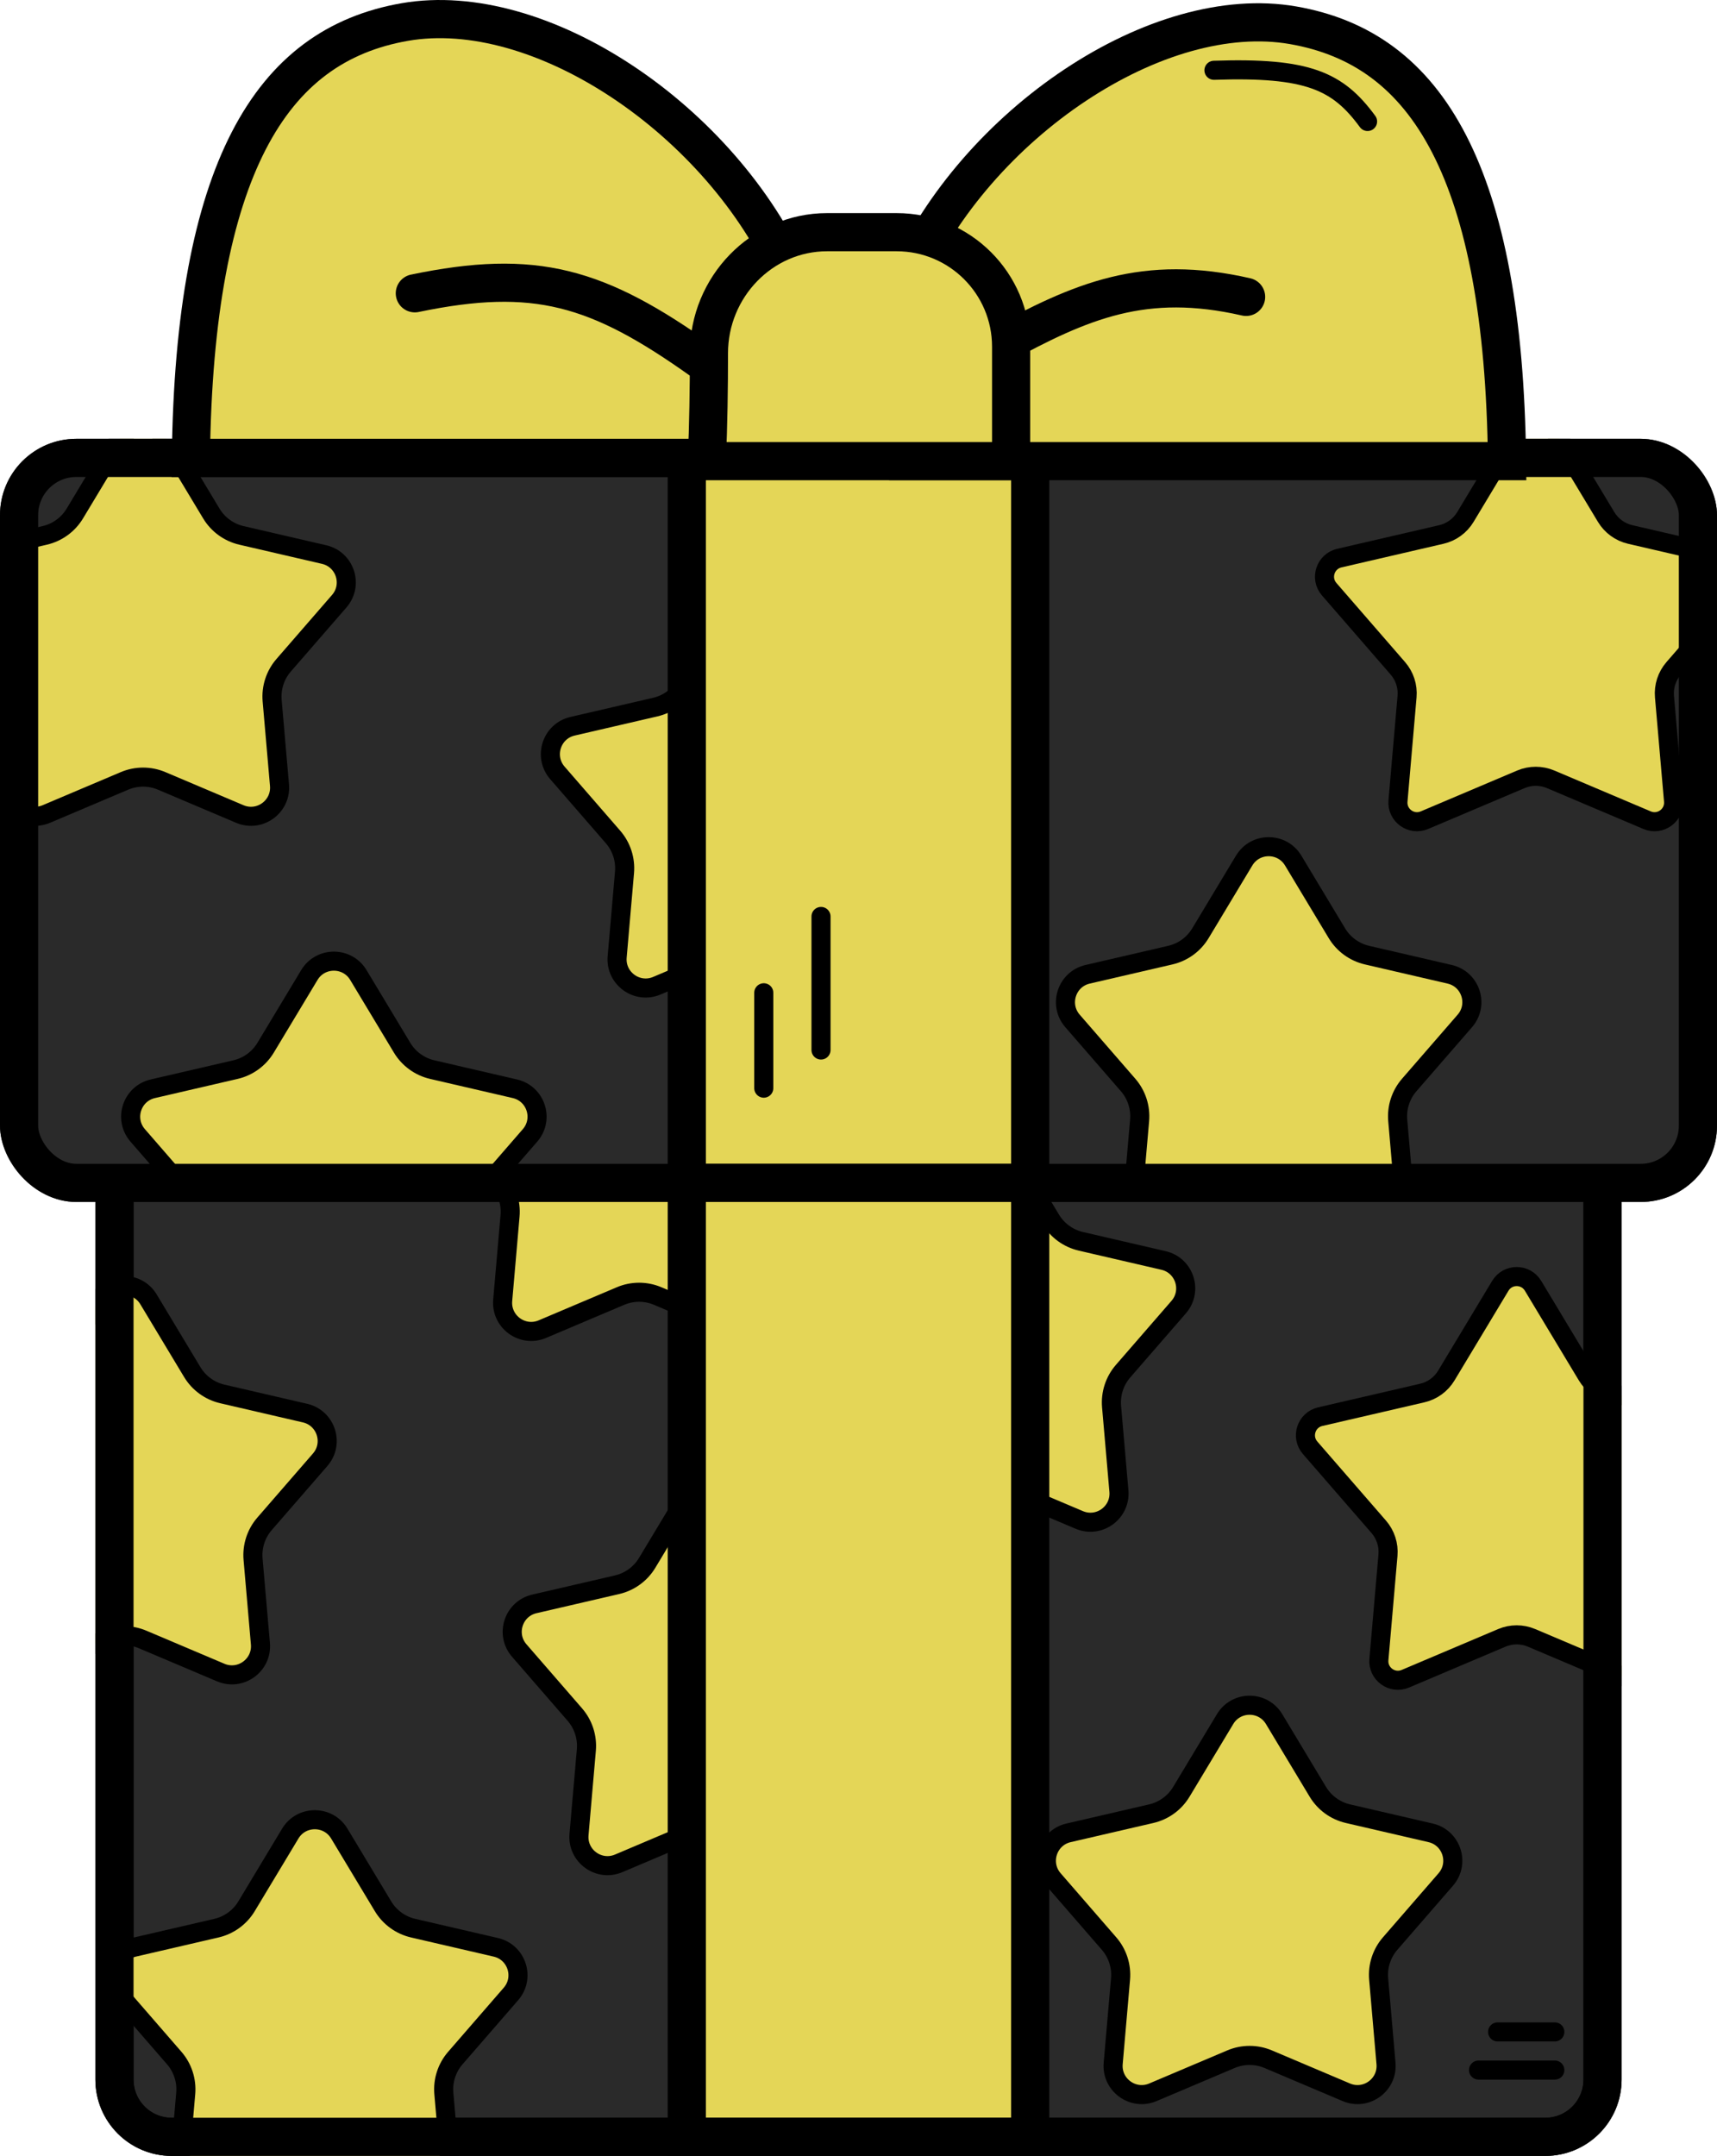 <svg width="90" height="113" viewBox="0 0 90 113" fill="none" xmlns="http://www.w3.org/2000/svg">
<g clip-path="url(#clip0_16_3164)">
<path d="M6 44H84V109C84 110.657 82.657 112 81 112H9C7.343 112 6 110.657 6 109V44Z" fill="#2A2A2A" stroke="black" stroke-width="2"/>
<path d="M64.215 90.105C64.798 89.136 66.202 89.136 66.785 90.105L69.078 93.916C69.427 94.496 69.997 94.909 70.656 95.062L74.989 96.066C76.09 96.321 76.524 97.656 75.783 98.51L72.868 101.869C72.424 102.38 72.207 103.049 72.265 103.724L72.65 108.154C72.747 109.28 71.611 110.106 70.57 109.665L66.475 107.93C65.852 107.666 65.148 107.666 64.525 107.93L60.43 109.665C59.389 110.106 58.253 109.28 58.35 108.154L58.735 103.724C58.793 103.049 58.576 102.38 58.132 101.869L55.217 98.51C54.476 97.656 54.91 96.321 56.011 96.066L60.344 95.062C61.003 94.909 61.573 94.496 61.922 93.916L64.215 90.105Z" fill="#E4D657" stroke="black"/>
<path d="M78.643 67.393C79.032 66.748 79.968 66.748 80.357 67.393L83.188 72.097C83.467 72.561 83.922 72.892 84.45 73.014L89.798 74.253C90.533 74.423 90.822 75.314 90.328 75.883L86.729 80.028C86.374 80.438 86.2 80.973 86.247 81.513L86.722 86.982C86.787 87.733 86.029 88.283 85.335 87.989L80.28 85.847C79.781 85.636 79.219 85.636 78.72 85.847L73.665 87.989C72.971 88.283 72.213 87.733 72.278 86.982L72.753 81.513C72.8 80.973 72.626 80.438 72.271 80.028L68.672 75.883C68.178 75.314 68.468 74.423 69.202 74.253L74.55 73.014C75.078 72.892 75.533 72.561 75.812 72.097L78.643 67.393Z" fill="#E4D657" stroke="black"/>
<path d="M36.215 78.105C36.798 77.136 38.202 77.136 38.785 78.105L41.078 81.916C41.427 82.496 41.997 82.909 42.656 83.062L46.989 84.066C48.09 84.321 48.524 85.656 47.783 86.51L44.868 89.868C44.424 90.38 44.207 91.049 44.265 91.724L44.65 96.154C44.747 97.281 43.611 98.106 42.57 97.665L38.475 95.93C37.852 95.666 37.148 95.666 36.525 95.93L32.43 97.665C31.389 98.106 30.253 97.281 30.35 96.154L30.735 91.724C30.793 91.049 30.576 90.38 30.132 89.868L27.217 86.51C26.476 85.656 26.91 84.321 28.011 84.066L32.344 83.062C33.003 82.909 33.573 82.496 33.922 81.916L36.215 78.105Z" fill="#E4D657" stroke="black"/>
<path d="M5.215 68.105C5.798 67.136 7.202 67.136 7.785 68.105L10.078 71.916C10.427 72.496 10.997 72.909 11.656 73.062L15.989 74.066C17.09 74.321 17.524 75.656 16.783 76.51L13.868 79.868C13.424 80.38 13.207 81.049 13.265 81.724L13.65 86.154C13.747 87.281 12.611 88.106 11.57 87.665L7.475 85.93C6.852 85.666 6.148 85.666 5.525 85.93L1.43 87.665C0.389 88.106 -0.747 87.281 -0.65 86.154L-0.265 81.724C-0.207 81.049 -0.424 80.38 -0.868 79.868L-3.783 76.51C-4.524 75.656 -4.09 74.321 -2.989 74.066L1.344 73.062C2.003 72.909 2.573 72.496 2.922 71.916L5.215 68.105Z" fill="#E4D657" stroke="black"/>
<path d="M15.215 96.105C15.798 95.136 17.202 95.136 17.785 96.105L20.078 99.916C20.427 100.496 20.997 100.909 21.656 101.062L25.989 102.066C27.09 102.321 27.524 103.656 26.783 104.51L23.868 107.869C23.424 108.38 23.207 109.049 23.265 109.724L23.65 114.154C23.747 115.28 22.611 116.106 21.57 115.665L17.475 113.93C16.852 113.666 16.148 113.666 15.525 113.93L11.43 115.665C10.389 116.106 9.253 115.28 9.35 114.154L9.735 109.724C9.793 109.049 9.576 108.38 9.132 107.869L6.217 104.51C5.476 103.656 5.91 102.321 7.011 102.066L11.344 101.062C12.003 100.909 12.573 100.496 12.922 99.916L15.215 96.105Z" fill="#E4D657" stroke="black"/>
<path d="M32.215 50.105C32.798 49.136 34.202 49.136 34.785 50.105L37.078 53.916C37.427 54.496 37.997 54.909 38.656 55.062L42.989 56.066C44.09 56.321 44.524 57.656 43.783 58.51L40.868 61.868C40.424 62.38 40.207 63.049 40.265 63.724L40.65 68.154C40.747 69.281 39.611 70.106 38.57 69.665L34.475 67.93C33.852 67.666 33.148 67.666 32.525 67.93L28.43 69.665C27.389 70.106 26.253 69.281 26.35 68.154L26.735 63.724C26.793 63.049 26.576 62.38 26.132 61.868L23.217 58.51C22.476 57.656 22.91 56.321 24.011 56.066L28.344 55.062C29.003 54.909 29.573 54.496 29.922 53.916L32.215 50.105Z" fill="#E4D657" stroke="black"/>
<path d="M50.215 60.105C50.798 59.136 52.202 59.136 52.785 60.105L55.078 63.916C55.427 64.496 55.997 64.909 56.656 65.062L60.989 66.066C62.09 66.321 62.524 67.656 61.783 68.51L58.868 71.868C58.424 72.38 58.207 73.049 58.265 73.724L58.65 78.154C58.747 79.281 57.611 80.106 56.57 79.665L52.475 77.93C51.852 77.666 51.148 77.666 50.525 77.93L46.43 79.665C45.389 80.106 44.253 79.281 44.35 78.154L44.735 73.724C44.793 73.049 44.576 72.38 44.132 71.868L41.217 68.51C40.476 67.656 40.91 66.321 42.011 66.066L46.344 65.062C47.003 64.909 47.573 64.496 47.922 63.916L50.215 60.105Z" fill="#E4D657" stroke="black"/>
<rect x="36" y="44" width="18" height="68" fill="#E4D657" stroke="black" stroke-width="2"/>
<line x1="78.5" y1="106.5" x2="81.5" y2="106.5" stroke="black" stroke-linecap="round"/>
<line x1="77.5" y1="108.5" x2="81.5" y2="108.5" stroke="black" stroke-linecap="round"/>
<path d="M68.643 39.393C69.032 38.748 69.968 38.748 70.357 39.393L73.188 44.097C73.467 44.561 73.922 44.892 74.45 45.014L79.798 46.253C80.533 46.423 80.822 47.313 80.328 47.883L76.729 52.029C76.374 52.438 76.2 52.973 76.247 53.513L76.722 58.982C76.787 59.733 76.029 60.283 75.335 59.989L70.28 57.847C69.781 57.636 69.219 57.636 68.72 57.847L63.665 59.989C62.971 60.283 62.213 59.733 62.279 58.982L62.753 53.513C62.8 52.973 62.626 52.438 62.271 52.029L58.672 47.883C58.178 47.313 58.468 46.423 59.202 46.253L64.55 45.014C65.078 44.892 65.533 44.561 65.812 44.097L68.643 39.393Z" fill="#E4D657" stroke="black"/>
</g>
<path d="M6 44H84V109C84 110.657 82.657 112 81 112H9C7.343 112 6 110.657 6 109V44Z" stroke="black" stroke-width="2"/>
<g clip-path="url(#clip1_16_3164)">
<rect y="23" width="90" height="40" rx="4" fill="#2A2A2A"/>
<path d="M65.215 45.105C65.798 44.136 67.202 44.136 67.785 45.105L70.078 48.916C70.427 49.496 70.997 49.909 71.656 50.062L75.989 51.066C77.09 51.321 77.524 52.656 76.783 53.51L73.868 56.868C73.424 57.38 73.207 58.049 73.265 58.724L73.65 63.154C73.747 64.281 72.611 65.106 71.57 64.665L67.475 62.93C66.852 62.666 66.148 62.666 65.525 62.93L61.43 64.665C60.389 65.106 59.253 64.281 59.35 63.154L59.735 58.724C59.793 58.049 59.576 57.38 59.132 56.868L56.217 53.51C55.476 52.656 55.91 51.321 57.011 51.066L61.344 50.062C62.003 49.909 62.573 49.496 62.922 48.916L65.215 45.105Z" fill="#E4D657" stroke="black"/>
<path d="M79.643 22.393C80.032 21.748 80.968 21.748 81.357 22.393L84.188 27.097C84.467 27.561 84.922 27.892 85.45 28.014L90.798 29.253C91.533 29.423 91.822 30.314 91.328 30.883L87.729 35.029C87.374 35.438 87.2 35.973 87.247 36.513L87.722 41.982C87.787 42.733 87.029 43.283 86.335 42.989L81.28 40.847C80.781 40.636 80.219 40.636 79.72 40.847L74.665 42.989C73.971 43.283 73.213 42.733 73.278 41.982L73.753 36.513C73.8 35.973 73.626 35.438 73.271 35.029L69.672 30.883C69.178 30.314 69.468 29.423 70.202 29.253L75.55 28.014C76.078 27.892 76.533 27.561 76.812 27.097L79.643 22.393Z" fill="#E4D657" stroke="black"/>
<path d="M38.215 32.105C38.798 31.137 40.202 31.137 40.785 32.105L43.078 35.916C43.427 36.496 43.997 36.909 44.656 37.062L48.989 38.066C50.09 38.321 50.524 39.656 49.783 40.51L46.868 43.868C46.424 44.38 46.207 45.049 46.265 45.724L46.65 50.154C46.747 51.281 45.611 52.106 44.57 51.665L40.475 49.93C39.852 49.666 39.148 49.666 38.525 49.93L34.43 51.665C33.389 52.106 32.253 51.281 32.35 50.154L32.735 45.724C32.793 45.049 32.576 44.38 32.132 43.868L29.217 40.51C28.476 39.656 28.91 38.321 30.011 38.066L34.344 37.062C35.003 36.909 35.573 36.496 35.922 35.916L38.215 32.105Z" fill="#E4D657" stroke="black"/>
<path d="M6.215 23.105C6.798 22.137 8.202 22.137 8.785 23.105L11.078 26.916C11.427 27.496 11.997 27.909 12.656 28.062L16.989 29.066C18.09 29.321 18.524 30.656 17.783 31.51L14.868 34.868C14.424 35.38 14.207 36.049 14.265 36.724L14.65 41.154C14.747 42.281 13.611 43.106 12.57 42.665L8.475 40.93C7.852 40.666 7.148 40.666 6.525 40.93L2.43 42.665C1.389 43.106 0.253 42.281 0.35 41.154L0.735 36.724C0.793 36.049 0.576 35.38 0.132 34.868L-2.783 31.51C-3.524 30.656 -3.09 29.321 -1.989 29.066L2.344 28.062C3.003 27.909 3.573 27.496 3.922 26.916L6.215 23.105Z" fill="#E4D657" stroke="black"/>
<path d="M16.215 51.105C16.798 50.136 18.202 50.136 18.785 51.105L21.078 54.916C21.427 55.496 21.997 55.909 22.656 56.062L26.989 57.066C28.09 57.321 28.524 58.656 27.783 59.51L24.868 62.868C24.424 63.38 24.207 64.049 24.265 64.724L24.65 69.154C24.747 70.281 23.611 71.106 22.57 70.665L18.475 68.93C17.852 68.666 17.148 68.666 16.525 68.93L12.43 70.665C11.389 71.106 10.253 70.281 10.35 69.154L10.735 64.724C10.793 64.049 10.576 63.38 10.132 62.868L7.217 59.51C6.476 58.656 6.91 57.321 8.011 57.066L12.344 56.062C13.003 55.909 13.573 55.496 13.922 54.916L16.215 51.105Z" fill="#E4D657" stroke="black"/>
<rect x="36" y="24" width="18" height="38" fill="#E4D657" stroke="black" stroke-width="2"/>
<line x1="40.035" y1="57.035" x2="40.035" y2="52.035" stroke="black" stroke-linecap="round"/>
<line x1="43.035" y1="55.035" x2="43.035" y2="48.035" stroke="black" stroke-linecap="round"/>
</g>
<rect x="1" y="24" width="88" height="38" rx="3" stroke="black" stroke-width="2"/>
<path d="M10.006 24C10.092 16.399 11.166 11.025 13.029 7.398C14.941 3.677 17.692 1.768 21.221 1.154C24.729 0.544 28.863 1.782 32.634 4.287C36.391 6.782 39.655 10.451 41.431 14.478C43.229 18.557 43.164 21.046 42.778 22.436C42.584 23.135 42.3 23.589 42.087 23.857C42.043 23.912 42.002 23.96 41.964 24H10.006Z" fill="#E4D657" stroke="black" stroke-width="2"/>
<path d="M78.994 24.17C78.908 16.57 77.834 11.195 75.971 7.568C74.059 3.847 71.308 1.939 67.778 1.324C64.271 0.714 60.137 1.952 56.366 4.457C52.609 6.952 49.345 10.621 47.569 14.648C45.771 18.727 45.836 21.216 46.222 22.606C46.416 23.305 46.7 23.76 46.913 24.027C46.957 24.082 46.998 24.13 47.036 24.17H78.994Z" fill="#E4D657" stroke="black" stroke-width="2"/>
<path d="M52.278 18.169C56.692 15.744 59.994 14.345 65.317 15.561" stroke="black" stroke-width="2" stroke-linecap="round"/>
<path d="M36.798 18.915C31.319 15.011 28.051 14.061 21.744 15.373" stroke="black" stroke-width="2" stroke-linecap="round"/>
<path d="M37.16 18.517C37.159 15.042 39.931 12.17 43.351 12.17H43.358H43.365H43.373H43.38H43.387H43.394H43.401H43.408H43.416H43.423H43.43H43.437H43.444H43.451H43.459H43.466H43.473H43.48H43.487H43.494H43.502H43.509H43.516H43.523H43.53H43.537H43.544H43.552H43.559H43.566H43.573H43.58H43.587H43.594H43.602H43.609H43.616H43.623H43.63H43.637H43.645H43.652H43.659H43.666H43.673H43.68H43.687H43.695H43.702H43.709H43.716H43.723H43.73H43.737H43.745H43.752H43.759H43.766H43.773H43.78H43.787H43.794H43.802H43.809H43.816H43.823H43.83H43.837H43.844H43.852H43.859H43.866H43.873H43.88H43.887H43.894H43.901H43.909H43.916H43.923H43.93H43.937H43.944H43.951H43.959H43.966H43.973H43.98H43.987H43.994H44.001H44.008H44.016H44.023H44.03H44.037H44.044H44.051H44.058H44.065H44.072H44.08H44.087H44.094H44.101H44.108H44.115H44.122H44.129H44.136H44.144H44.151H44.158H44.165H44.172H44.179H44.186H44.193H44.2H44.208H44.215H44.222H44.229H44.236H44.243H44.25H44.257H44.264H44.272H44.279H44.286H44.293H44.3H44.307H44.314H44.321H44.328H44.336H44.343H44.35H44.357H44.364H44.371H44.378H44.385H44.392H44.4H44.407H44.414H44.421H44.428H44.435H44.442H44.449H44.456H44.464H44.471H44.478H44.485H44.492H44.499H44.506H44.513H44.52H44.527H44.535H44.542H44.549H44.556H44.563H44.57H44.577H44.584H44.591H44.598H44.605H44.613H44.62H44.627H44.634H44.641H44.648H44.655H44.662H44.669H44.676H44.684H44.691H44.698H44.705H44.712H44.719H44.726H44.733H44.74H44.747H44.755H44.762H44.769H44.776H44.783H44.79H44.797H44.804H44.811H44.818H44.825H44.833H44.84H44.847H44.854H44.861H44.868H44.875H44.882H44.889H44.896H44.904H44.911H44.918H44.925H44.932H44.939H44.946H44.953H44.96H44.967H44.974H44.981H44.989H44.996H45.003H45.01H45.017H45.024H45.031H45.038H45.045H45.052H45.059H45.067H45.074H45.081H45.088H45.095H45.102H45.109H45.116H45.123H45.13H45.138H45.145H45.152H45.159H45.166H45.173H45.18H45.187H45.194H45.201H45.209H45.216H45.223H45.23H45.237H45.244H45.251H45.258H45.265H45.272H45.279H45.286H45.294H45.301H45.308H45.315H45.322H45.329H45.336H45.343H45.35H45.358H45.365H45.372H45.379H45.386H45.393H45.4H45.407H45.414H45.421H45.428H45.436H45.443H45.45H45.457H45.464H45.471H45.478H45.485H45.492H45.499H45.507H45.514H45.521H45.528H45.535H45.542H45.549H45.556H45.563H45.571H45.578H45.585H45.592H45.599H45.606H45.613H45.62H45.627H45.634H45.642H45.649H45.656H45.663H45.67H45.677H45.684H45.691H45.698H45.706H45.713H45.72H45.727H45.734H45.741H45.748H45.755H45.762H45.77H45.777H45.784H45.791H45.798H45.805H45.812H45.819H45.826H45.834H45.841H45.848H45.855H45.862H45.869H45.876H45.883H45.89H45.898H45.905H45.912H45.919H45.926H45.933H45.94H45.947H45.955H45.962H45.969H45.976H45.983H45.99H45.997H46.004H46.011H46.019H46.026H46.033H46.04H46.047H46.054H46.061H46.068H46.076H46.083H46.09H46.097H46.104H46.111H46.118H46.126H46.133H46.14H46.147H46.154H46.161H46.168H46.175H46.182H46.19H46.197H46.204H46.211H46.218H46.225H46.233H46.24H46.247H46.254H46.261H46.268H46.275H46.282H46.29H46.297H46.304H46.311H46.318H46.325H46.332H46.34H46.347H46.354H46.361H46.368H46.375H46.383H46.39H46.397H46.404H46.411H46.418H46.425H46.432H46.44H46.447H46.454H46.461H46.468H46.475H46.483H46.49H46.497H46.504H46.511H46.518H46.526H46.533H46.54H46.547H46.554H46.561H46.569H46.576H46.583H46.59H46.597H46.604H46.612H46.619H46.626H46.633H46.64H46.647H46.655H46.662H46.669H46.676H46.683H46.691H46.698H46.705H46.712H46.719H46.726H46.733H46.741H46.748H46.755H46.762H46.77H46.777H46.784H46.791H46.798H46.805H46.813H46.82H46.827H46.834H46.841H46.849H46.856H46.863H46.87H46.877H46.885H46.892H46.899H46.906H46.913H46.92H46.928H46.935H46.942H46.949H46.956H46.964H46.971H46.978H46.985H46.993H47C50.313 12.17 53 14.857 53 18.17V24.17H37.05C37.133 22.246 37.161 20.298 37.16 18.517Z" fill="#E4D657" stroke="black" stroke-width="2"/>
<path d="M63.632 3.684C68.559 3.518 70.123 4.241 71.684 6.368" stroke="black" stroke-linecap="round"/>
<defs>
<clipPath id="clip0_16_3164">
<path d="M5 43H85V109C85 111.209 83.209 113 81 113H9C6.791 113 5 111.209 5 109V43Z" fill="white"/>
</clipPath>
<clipPath id="clip1_16_3164">
<rect y="23" width="90" height="40" rx="4" fill="white"/>
</clipPath>
</defs>
</svg>
